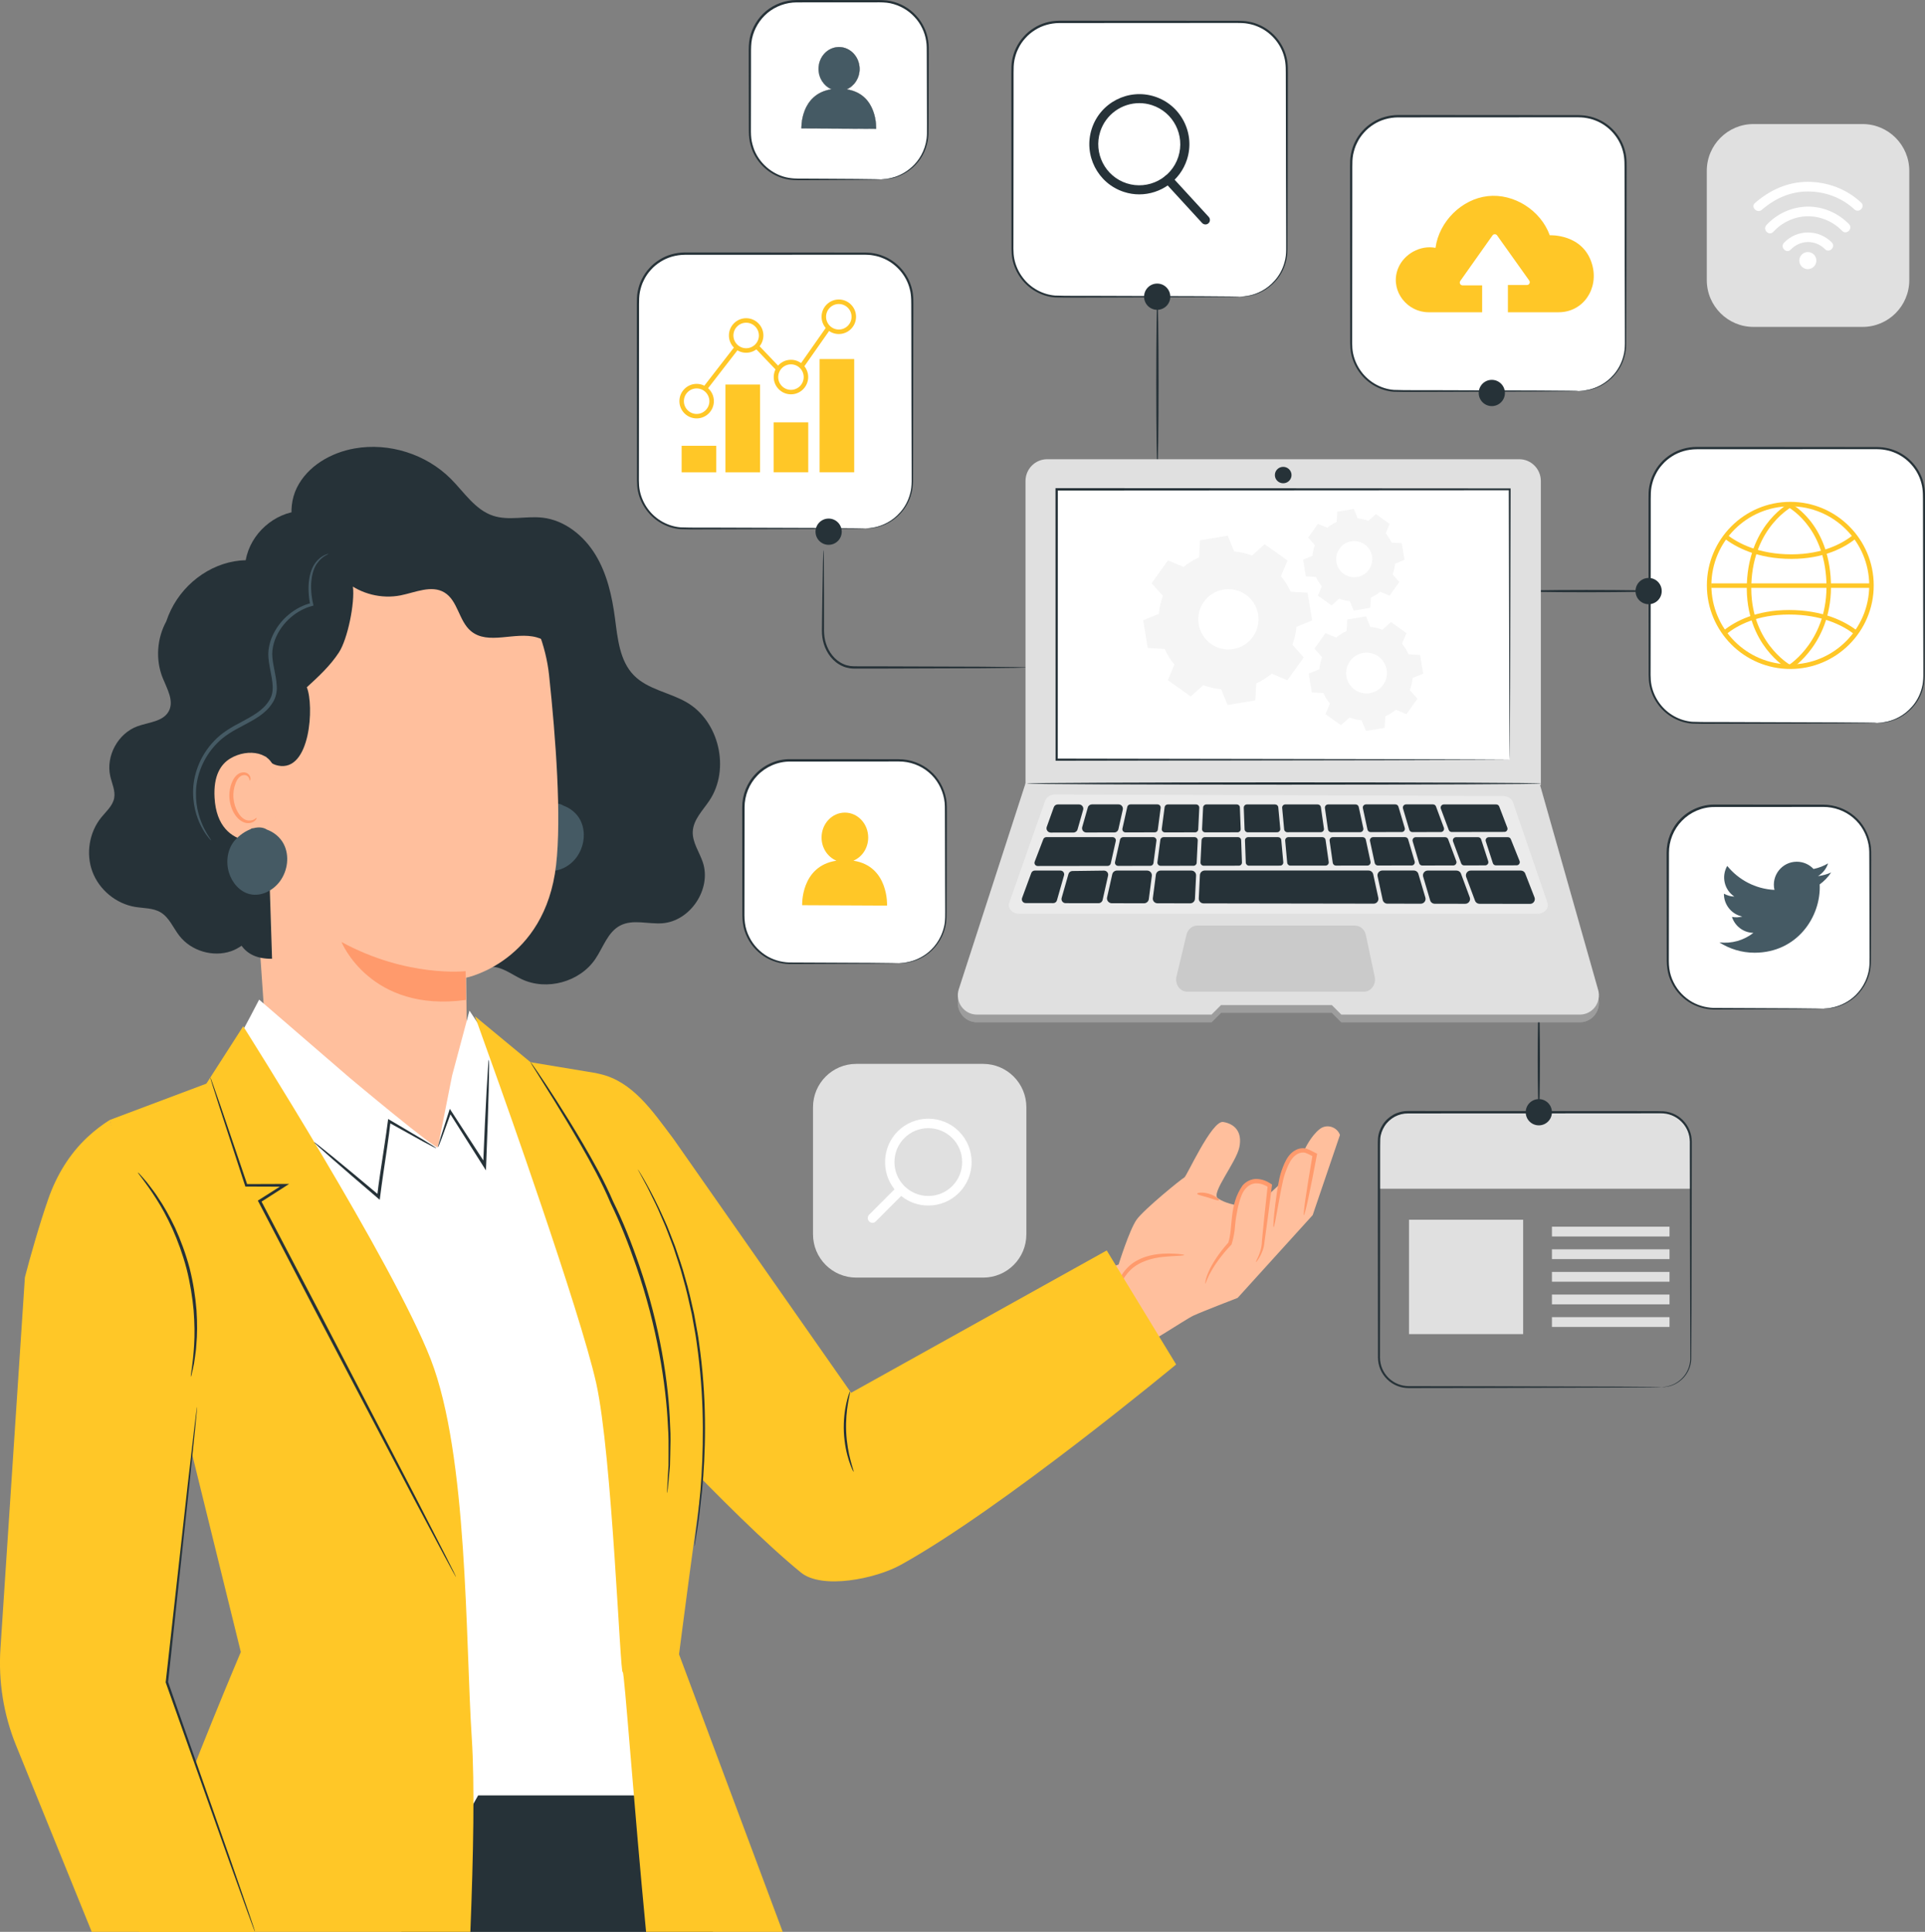 <svg width="566" height="568" viewBox="0 0 566 568" fill="none" xmlns="http://www.w3.org/2000/svg">
<rect x="0" y="0" width="566" height="568" fill="#808080" stroke="none"/>
<g clip-path="url(#clip0_342_6409)">
<path d="M289.069 375.635H251.768C244.739 375.635 239.047 369.933 239.047 362.893V325.541C239.047 318.501 244.739 312.799 251.768 312.799H289.056C296.085 312.799 301.777 318.501 301.777 325.541V362.893C301.79 369.933 296.098 375.635 289.069 375.635Z" fill="#E0E0E0"/>
<path d="M256.533 359.525C256.162 359.525 255.805 359.379 255.554 359.114C255.011 358.57 255.011 357.682 255.554 357.138L263.006 349.673C258.982 344.648 259.379 337.223 263.933 332.648C266.342 330.235 269.545 328.909 272.947 328.909C276.349 328.909 279.552 330.235 281.961 332.648C286.925 337.634 286.925 345.735 281.961 350.707C279.552 353.12 276.349 354.446 272.947 354.446C270.008 354.446 267.255 353.478 264.965 351.635L257.513 359.1C257.261 359.379 256.904 359.525 256.533 359.525ZM272.947 331.694C270.286 331.694 267.785 332.728 265.905 334.611C264.025 336.493 262.993 338.999 262.993 341.664C262.993 344.33 264.025 346.836 265.905 348.718C267.785 350.601 270.286 351.635 272.947 351.635C275.608 351.635 278.109 350.601 279.989 348.718C281.869 346.836 282.901 344.33 282.901 341.664C282.901 338.999 281.869 336.493 279.989 334.611C278.109 332.741 275.608 331.694 272.947 331.694Z" fill="white"/>
<path d="M547.64 96.116H515.58C507.995 96.116 501.84 89.951 501.84 82.353V50.239C501.84 42.629 507.995 36.476 515.58 36.476H547.64C555.238 36.476 561.38 42.642 561.38 50.239V82.353C561.38 89.951 555.238 96.116 547.64 96.116Z" fill="#E0E0E0"/>
<path d="M534.058 76.625C534.058 78.017 532.919 79.131 531.543 79.131C530.153 79.131 529.041 77.991 529.041 76.612C529.041 75.22 530.179 74.106 531.556 74.106C532.946 74.106 534.058 75.233 534.058 76.625Z" fill="white"/>
<path d="M526.527 73.39C529.28 70.486 533.768 70.407 536.587 73.257C537.871 74.557 539.87 72.555 538.586 71.268C534.707 67.357 528.34 67.37 524.528 71.388C523.297 72.7 525.283 74.716 526.527 73.39Z" fill="white"/>
<path d="M518.015 61.695C521.827 58.394 526.381 56.312 531.49 56.299C536.547 56.285 541.537 58.089 545.23 61.563C546.554 62.809 548.566 60.82 547.229 59.574C542.993 55.583 537.301 53.448 531.49 53.461C525.626 53.474 520.397 55.874 516.016 59.68C514.639 60.873 516.638 62.875 518.015 61.695Z" fill="white"/>
<path d="M521.377 68.179C523.931 65.408 527.519 63.671 531.304 63.591C535.196 63.498 538.955 65.103 541.656 67.887C542.926 69.187 544.925 67.198 543.654 65.898C540.451 62.597 535.911 60.648 531.304 60.754C526.804 60.86 522.436 62.849 519.378 66.164C518.147 67.503 520.132 69.518 521.377 68.179Z" fill="white"/>
<path d="M452.454 296.557C452.639 296.557 452.798 303.239 452.798 311.486C452.798 319.734 452.639 326.416 452.454 326.416C452.268 326.416 452.109 319.734 452.109 311.486C452.109 303.239 452.255 296.557 452.454 296.557Z" fill="#263238"/>
<path d="M340.309 137.26C340.124 137.26 339.965 126.122 339.965 112.385C339.965 98.649 340.124 87.511 340.309 87.511C340.494 87.511 340.653 98.649 340.653 112.385C340.653 126.122 340.494 137.26 340.309 137.26Z" fill="#263238"/>
<path d="M301.921 196.237C301.921 196.263 301.604 196.29 301.008 196.303C300.333 196.317 299.459 196.343 298.374 196.37C296.005 196.396 292.735 196.436 288.711 196.476C280.478 196.502 269.239 196.542 256.823 196.582C255.261 196.582 253.726 196.582 252.217 196.582C251.462 196.582 250.694 196.595 249.913 196.489C249.146 196.356 248.391 196.184 247.703 195.852C244.87 194.606 243.043 191.981 242.236 189.369C241.826 188.043 241.653 186.69 241.667 185.378C241.68 184.105 241.693 182.858 241.706 181.652C241.733 179.252 241.773 177.011 241.799 174.969C241.879 170.938 241.931 167.65 241.971 165.29C242.011 164.203 242.037 163.327 242.051 162.665C242.077 162.068 242.104 161.75 242.13 161.75C242.156 161.75 242.17 162.068 242.196 162.665C242.209 163.341 242.223 164.216 242.249 165.303C242.262 167.677 242.276 170.952 242.289 174.982C242.289 177.038 242.289 179.265 242.289 181.665C242.355 184.065 242.011 186.677 242.858 189.183C243.652 191.663 245.386 194.115 247.994 195.243C248.629 195.547 249.331 195.707 250.032 195.826C250.734 195.919 251.475 195.905 252.243 195.905C253.765 195.905 255.301 195.905 256.85 195.905C269.266 195.945 280.504 195.985 288.737 196.012C292.761 196.051 296.044 196.091 298.4 196.118C299.486 196.144 300.359 196.171 301.035 196.184C301.604 196.184 301.921 196.21 301.921 196.237Z" fill="#263238"/>
<path d="M364.612 87.233H311.426C303.828 87.233 297.686 81.067 297.686 73.469V20.194C297.686 12.596 303.841 6.431 311.426 6.431H364.612C372.21 6.431 378.352 12.596 378.352 20.194V73.469C378.352 81.067 372.197 87.233 364.612 87.233Z" fill="white"/>
<path d="M364.613 87.233C364.613 87.166 365.672 87.246 367.604 86.822C369.497 86.371 372.396 85.27 374.871 82.406C376.102 81.001 377.174 79.144 377.73 76.93C378.366 74.729 378.128 72.197 378.167 69.505C378.154 64.122 378.141 57.983 378.114 51.22C378.101 44.445 378.088 37.02 378.075 29.051C378.075 27.062 378.075 25.033 378.061 22.978C378.035 20.91 378.167 18.828 377.611 16.826C376.618 12.795 373.508 9.202 369.404 7.651C368.398 7.239 367.313 7.014 366.214 6.855C365.129 6.736 363.99 6.749 362.839 6.749C360.549 6.749 358.232 6.749 355.889 6.749C351.203 6.749 346.425 6.749 341.554 6.762C331.825 6.762 321.738 6.762 311.426 6.775C308.911 6.802 306.41 7.491 304.318 8.831C303.272 9.494 302.293 10.289 301.485 11.217C300.651 12.119 299.95 13.153 299.42 14.267C298.851 15.354 298.507 16.547 298.256 17.728C298.031 18.934 298.017 20.128 298.017 21.387C298.017 23.867 298.017 26.333 298.017 28.759C298.004 38.505 298.004 47.919 297.991 56.882C297.991 61.364 297.978 65.726 297.978 69.982C298.017 72.104 297.832 74.212 298.242 76.174C298.653 78.15 299.5 79.993 300.665 81.544C302.981 84.7 306.608 86.609 310.209 86.901C313.849 87.034 317.436 86.954 320.798 86.981C334.313 87.02 345.247 87.06 352.845 87.087C356.604 87.113 359.543 87.14 361.555 87.153C362.534 87.166 363.289 87.18 363.818 87.193C364.348 87.206 364.613 87.233 364.613 87.233C364.613 87.233 364.348 87.259 363.845 87.272C363.302 87.286 362.561 87.286 361.581 87.312C359.569 87.325 356.631 87.352 352.871 87.378C345.273 87.405 334.34 87.445 320.825 87.484C317.436 87.458 313.915 87.564 310.182 87.445C306.423 87.153 302.65 85.164 300.228 81.889C299.01 80.272 298.11 78.349 297.686 76.28C297.263 74.199 297.435 72.077 297.395 69.969C297.395 65.726 297.382 61.35 297.382 56.869C297.382 47.906 297.369 38.505 297.355 28.746C297.355 26.306 297.355 23.853 297.355 21.374C297.355 20.154 297.355 18.841 297.607 17.595C297.858 16.349 298.229 15.102 298.825 13.949C299.381 12.795 300.122 11.708 300.996 10.753C301.856 9.772 302.875 8.937 303.974 8.247C306.185 6.828 308.805 6.112 311.453 6.086C321.778 6.086 331.851 6.086 341.58 6.099C346.451 6.099 351.23 6.099 355.916 6.112C358.259 6.112 360.575 6.112 362.865 6.112C364.004 6.112 365.155 6.099 366.32 6.232C367.458 6.391 368.597 6.63 369.656 7.067C373.945 8.685 377.188 12.464 378.22 16.68C378.803 18.802 378.657 20.95 378.67 22.991C378.67 25.047 378.67 27.075 378.657 29.064C378.644 37.033 378.631 44.458 378.617 51.234C378.604 58.009 378.578 64.135 378.564 69.518C378.511 72.183 378.736 74.756 378.061 77.023C377.479 79.29 376.354 81.173 375.083 82.592C372.528 85.496 369.563 86.556 367.644 86.967C366.664 87.153 365.897 87.246 365.394 87.233C364.864 87.246 364.613 87.233 364.613 87.233Z" fill="#263238"/>
<path d="M464.207 114.971H411.021C403.436 114.971 397.281 108.805 397.281 101.208V47.932C397.281 40.321 403.436 34.169 411.021 34.169H464.207C471.805 34.169 477.947 40.335 477.947 47.932V101.208C477.961 108.805 471.805 114.971 464.207 114.971Z" fill="white"/>
<path d="M464.208 114.971C464.208 114.905 465.267 114.984 467.2 114.56C469.093 114.109 471.992 113.009 474.467 110.145C475.698 108.739 476.77 106.883 477.326 104.669C477.961 102.468 477.723 99.935 477.763 97.243C477.75 91.86 477.736 85.721 477.71 78.959C477.697 72.183 477.683 64.758 477.67 56.789C477.67 54.8 477.67 52.772 477.657 50.717C477.631 48.648 477.763 46.566 477.207 44.564C476.214 40.533 473.104 36.94 469 35.389C467.994 34.978 466.909 34.752 465.81 34.593C464.724 34.474 463.586 34.487 462.435 34.487C460.145 34.487 457.828 34.487 455.485 34.487C450.799 34.487 446.021 34.487 441.149 34.501C431.42 34.501 421.334 34.501 411.022 34.514C408.507 34.54 406.005 35.23 403.914 36.569C402.868 37.232 401.889 38.028 401.081 38.956C400.247 39.857 399.546 40.892 399.016 42.005C398.447 43.093 398.103 44.286 397.851 45.466C397.626 46.673 397.613 47.866 397.613 49.126C397.613 51.605 397.613 54.071 397.613 56.498C397.6 66.243 397.6 75.657 397.587 84.621C397.587 89.102 397.573 93.465 397.573 97.721C397.613 99.842 397.428 101.95 397.838 103.913C398.248 105.888 399.096 107.731 400.26 109.283C402.59 112.438 406.204 114.348 409.804 114.64C413.444 114.772 417.032 114.693 420.394 114.719C433.909 114.759 444.843 114.799 452.441 114.825C456.2 114.852 459.139 114.878 461.151 114.891C462.13 114.905 462.885 114.918 463.414 114.931C463.957 114.944 464.208 114.971 464.208 114.971C464.208 114.971 463.944 114.997 463.44 115.011C462.898 115.024 462.157 115.024 461.177 115.051C459.165 115.064 456.226 115.09 452.467 115.117C444.869 115.143 433.935 115.183 420.42 115.223C417.032 115.196 413.511 115.302 409.778 115.183C406.019 114.891 402.246 112.903 399.824 109.628C398.606 108.01 397.706 106.087 397.282 104.019C396.859 101.937 397.031 99.816 396.991 97.707C396.991 93.465 396.978 89.089 396.978 84.607C396.978 75.644 396.964 66.243 396.951 56.484C396.951 54.045 396.951 51.592 396.951 49.112C396.951 47.892 396.951 46.58 397.203 45.333C397.454 44.087 397.825 42.841 398.42 41.687C398.99 40.533 399.718 39.446 400.591 38.492C401.452 37.51 402.471 36.675 403.57 35.986C405.78 34.567 408.401 33.851 411.049 33.824C421.373 33.824 431.447 33.824 441.176 33.838C446.047 33.838 450.826 33.838 455.512 33.851C457.855 33.851 460.171 33.851 462.461 33.851C463.599 33.851 464.751 33.838 465.916 33.97C467.054 34.129 468.193 34.368 469.252 34.806C473.54 36.423 476.783 40.202 477.816 44.419C478.398 46.54 478.253 48.688 478.266 50.73C478.266 52.785 478.266 54.814 478.253 56.803C478.239 64.771 478.226 72.197 478.213 78.972C478.2 85.748 478.173 91.873 478.16 97.257C478.107 99.922 478.332 102.494 477.657 104.761C477.075 107.029 475.949 108.911 474.679 110.33C472.124 113.234 469.159 114.295 467.24 114.706C466.26 114.891 465.492 114.984 464.989 114.971C464.473 114.984 464.208 114.971 464.208 114.971Z" fill="#263238"/>
<path d="M551.955 212.546H498.769C491.171 212.546 485.029 206.38 485.029 198.783V145.507C485.029 137.896 491.184 131.744 498.769 131.744H551.955C559.553 131.744 565.695 137.909 565.695 145.507V198.783C565.695 206.38 559.54 212.546 551.955 212.546Z" fill="white"/>
<path d="M551.956 212.546C551.956 212.48 553.015 212.559 554.948 212.135C556.841 211.684 559.74 210.583 562.215 207.719C563.446 206.314 564.518 204.458 565.074 202.243C565.71 200.042 565.471 197.51 565.511 194.818C565.498 189.435 565.484 183.296 565.458 176.534C565.445 169.758 565.432 162.333 565.418 154.364C565.418 152.375 565.418 150.347 565.405 148.291C565.379 146.223 565.511 144.141 564.955 142.139C563.962 138.108 560.852 134.515 556.748 132.964C555.742 132.553 554.657 132.327 553.558 132.168C552.473 132.049 551.334 132.062 550.183 132.062C547.893 132.062 545.576 132.062 543.233 132.062C538.547 132.062 533.769 132.062 528.897 132.075C519.168 132.075 509.082 132.075 498.77 132.089C496.255 132.115 493.753 132.805 491.662 134.144C490.616 134.807 489.637 135.602 488.829 136.531C487.995 137.432 487.294 138.466 486.764 139.58C486.195 140.667 485.851 141.861 485.599 143.041C485.374 144.247 485.361 145.441 485.361 146.7C485.361 149.18 485.361 151.646 485.361 154.072C485.348 163.818 485.348 173.232 485.335 182.195C485.335 186.677 485.321 191.039 485.321 195.296C485.361 197.417 485.176 199.525 485.586 201.488C485.996 203.463 486.844 205.306 488.008 206.858C490.338 210.013 493.952 211.923 497.552 212.214C501.192 212.347 504.78 212.267 508.142 212.294C521.657 212.334 532.591 212.373 540.189 212.4C543.948 212.426 546.887 212.453 548.899 212.466C549.878 212.48 550.633 212.493 551.162 212.506C551.692 212.519 551.956 212.546 551.956 212.546C551.956 212.546 551.692 212.572 551.189 212.586C550.646 212.599 549.905 212.599 548.925 212.625C546.913 212.639 543.974 212.665 540.215 212.692C532.617 212.718 521.683 212.758 508.168 212.798C504.78 212.771 501.259 212.877 497.526 212.758C493.767 212.466 489.994 210.477 487.572 207.202C486.354 205.585 485.454 203.662 485.03 201.594C484.607 199.512 484.779 197.39 484.739 195.282C484.739 191.039 484.726 186.664 484.726 182.182C484.726 173.219 484.712 163.818 484.699 154.059C484.699 151.62 484.699 149.167 484.699 146.687C484.699 145.467 484.699 144.155 484.951 142.908C485.202 141.662 485.573 140.415 486.169 139.262C486.738 138.108 487.466 137.021 488.339 136.066C489.2 135.085 490.219 134.25 491.318 133.56C493.528 132.142 496.149 131.426 498.797 131.399C509.121 131.399 519.195 131.399 528.924 131.412C533.795 131.412 538.574 131.412 543.26 131.426C545.603 131.426 547.919 131.426 550.209 131.426C551.347 131.426 552.499 131.412 553.664 131.545C554.802 131.704 555.941 131.943 557 132.38C561.288 133.998 564.531 137.777 565.564 141.993C566.146 144.115 566.001 146.263 566.014 148.305C566.014 150.36 566.014 152.389 566.001 154.377C565.987 162.346 565.974 169.771 565.961 176.547C565.948 183.322 565.921 189.448 565.908 194.831C565.855 197.497 566.08 200.069 565.405 202.336C564.823 204.604 563.698 206.486 562.427 207.905C559.872 210.809 556.907 211.87 554.988 212.281C554.008 212.466 553.24 212.559 552.737 212.546C552.208 212.559 551.956 212.546 551.956 212.546Z" fill="#263238"/>
<path d="M254.493 155.372H201.306C193.708 155.372 187.566 149.206 187.566 141.609V88.333C187.566 80.722 193.722 74.57 201.306 74.57H254.493C262.091 74.57 268.233 80.736 268.233 88.333V141.609C268.233 149.206 262.077 155.372 254.493 155.372Z" fill="white"/>
<path d="M254.493 155.372C254.493 155.306 255.552 155.385 257.485 154.961C259.378 154.51 262.277 153.41 264.752 150.546C265.983 149.14 267.055 147.284 267.611 145.07C268.247 142.869 268.008 140.336 268.048 137.644C268.035 132.261 268.022 126.122 267.995 119.36C267.982 112.584 267.969 105.159 267.955 97.19C267.955 95.201 267.955 93.173 267.942 91.118C267.916 89.049 268.048 86.968 267.492 84.965C266.499 80.934 263.389 77.341 259.285 75.79C258.279 75.379 257.194 75.153 256.095 74.994C255.01 74.875 253.871 74.888 252.72 74.888C250.43 74.888 248.113 74.888 245.77 74.888C241.084 74.888 236.306 74.888 231.435 74.902C221.705 74.902 211.619 74.902 201.307 74.915C198.792 74.941 196.29 75.631 194.199 76.97C193.153 77.633 192.174 78.428 191.366 79.357C190.532 80.258 189.831 81.293 189.301 82.406C188.732 83.494 188.388 84.687 188.136 85.867C187.911 87.074 187.898 88.267 187.898 89.526C187.898 92.006 187.898 94.472 187.898 96.899C187.885 106.644 187.885 116.058 187.872 125.022C187.872 129.503 187.858 133.865 187.858 138.122C187.898 140.243 187.713 142.351 188.123 144.314C188.534 146.289 189.381 148.132 190.546 149.697C192.875 152.853 196.489 154.762 200.089 155.054C203.73 155.186 207.317 155.107 210.679 155.133C224.194 155.173 235.128 155.213 242.726 155.239C246.485 155.266 249.424 155.292 251.436 155.306C252.415 155.319 253.17 155.332 253.699 155.345C254.229 155.345 254.493 155.372 254.493 155.372C254.493 155.372 254.229 155.399 253.726 155.412C253.183 155.425 252.442 155.425 251.462 155.452C249.45 155.465 246.512 155.491 242.752 155.518C235.154 155.544 224.22 155.584 210.705 155.624C207.317 155.597 203.796 155.703 200.063 155.584C196.304 155.292 192.531 153.304 190.109 150.029C188.891 148.411 187.991 146.488 187.567 144.42C187.144 142.338 187.316 140.217 187.276 138.108C187.276 133.865 187.263 129.49 187.263 125.008C187.263 116.045 187.25 106.644 187.236 96.885C187.236 94.446 187.236 91.993 187.236 89.513C187.236 88.293 187.236 86.981 187.488 85.734C187.739 84.488 188.11 83.242 188.706 82.088C189.275 80.934 190.003 79.847 190.876 78.893C191.737 77.911 192.756 77.076 193.855 76.387C196.065 74.968 198.686 74.252 201.334 74.225C211.659 74.225 221.732 74.225 231.461 74.239C236.332 74.239 241.111 74.239 245.797 74.252C248.14 74.252 250.456 74.252 252.746 74.252C253.885 74.252 255.036 74.239 256.201 74.371C257.339 74.53 258.478 74.769 259.537 75.207C263.826 76.824 267.069 80.603 268.101 84.82C268.683 86.941 268.538 89.089 268.551 91.131C268.551 93.186 268.551 95.215 268.538 97.204C268.525 105.172 268.511 112.598 268.498 119.373C268.485 126.149 268.458 132.274 268.445 137.658C268.392 140.323 268.617 142.895 267.942 145.162C267.36 147.43 266.235 149.313 264.964 150.731C262.409 153.635 259.444 154.696 257.525 155.107C256.545 155.292 255.777 155.385 255.274 155.372C254.745 155.385 254.493 155.372 254.493 155.372Z" fill="#263238"/>
<path d="M486.896 173.789C486.896 173.975 477.736 174.134 466.445 174.134C455.141 174.134 445.994 173.975 445.994 173.789C445.994 173.603 455.154 173.444 466.445 173.444C477.736 173.444 486.896 173.59 486.896 173.789Z" fill="#263238"/>
<path d="M210.601 131.068H200.422V138.877H210.601V131.068Z" fill="#FFC727"/>
<path d="M223.48 113.062H213.301V138.877H223.48V113.062Z" fill="#FFC727"/>
<path d="M237.644 124.173H227.465V138.864H237.644V124.173Z" fill="#FFC727"/>
<path d="M251.16 105.57H240.98V138.864H251.16V105.57Z" fill="#FFC727"/>
<path d="M204.83 123.019C202.037 123.019 199.76 120.739 199.76 117.941C199.76 115.143 202.037 112.863 204.83 112.863C207.623 112.863 209.899 115.143 209.899 117.941C209.886 120.752 207.623 123.019 204.83 123.019ZM204.83 114.202C202.765 114.202 201.083 115.886 201.083 117.954C201.083 120.023 202.765 121.707 204.83 121.707C206.894 121.707 208.576 120.023 208.576 117.954C208.562 115.886 206.894 114.202 204.83 114.202Z" fill="#FFC727"/>
<path d="M219.39 103.714C216.597 103.714 214.32 101.433 214.32 98.635C214.32 95.838 216.597 93.557 219.39 93.557C222.183 93.557 224.46 95.838 224.46 98.635C224.447 101.433 222.183 103.714 219.39 103.714ZM219.39 94.883C217.325 94.883 215.644 96.567 215.644 98.635C215.644 100.704 217.325 102.388 219.39 102.388C221.455 102.388 223.136 100.704 223.136 98.635C223.123 96.567 221.455 94.883 219.39 94.883Z" fill="#FFC727"/>
<path d="M232.562 115.939C229.769 115.939 227.492 113.658 227.492 110.861C227.492 108.063 229.769 105.782 232.562 105.782C235.355 105.782 237.632 108.063 237.632 110.861C237.618 113.672 235.355 115.939 232.562 115.939ZM232.562 107.122C230.497 107.122 228.816 108.805 228.816 110.874C228.816 112.942 230.497 114.626 232.562 114.626C234.627 114.626 236.308 112.942 236.308 110.874C236.308 108.805 234.627 107.122 232.562 107.122Z" fill="#FFC727"/>
<path d="M246.632 98.211C243.839 98.211 241.562 95.931 241.562 93.133C241.562 90.335 243.839 88.055 246.632 88.055C249.425 88.055 251.702 90.335 251.702 93.133C251.702 95.931 249.425 98.211 246.632 98.211ZM246.632 89.381C244.567 89.381 242.886 91.064 242.886 93.133C242.886 95.201 244.567 96.885 246.632 96.885C248.697 96.885 250.378 95.201 250.378 93.133C250.378 91.064 248.697 89.381 246.632 89.381Z" fill="#FFC727"/>
<path d="M243.091 95.988L234.916 107.638L235.999 108.401L244.173 96.751L243.091 95.988Z" fill="#FFC727"/>
<path d="M223.257 101.718L222.301 102.634L228.522 109.15L229.479 108.234L223.257 101.718Z" fill="#FFC727"/>
<path d="M215.905 102.033L206.732 113.868L207.778 114.681L216.95 102.846L215.905 102.033Z" fill="#FFC727"/>
<path d="M247.491 156.327C247.491 158.461 245.77 160.185 243.639 160.185C241.508 160.185 239.787 158.461 239.787 156.327C239.787 154.192 241.508 152.468 243.639 152.468C245.77 152.468 247.491 154.192 247.491 156.327Z" fill="#263238"/>
<path d="M344.095 87.233C344.095 89.367 342.374 91.091 340.243 91.091C338.111 91.091 336.391 89.367 336.391 87.233C336.391 85.098 338.111 83.374 340.243 83.374C342.374 83.374 344.095 85.098 344.095 87.233Z" fill="#263238"/>
<path d="M488.591 173.789C488.591 175.924 486.87 177.647 484.739 177.647C482.608 177.647 480.887 175.924 480.887 173.789C480.887 171.654 482.608 169.931 484.739 169.931C486.87 169.917 488.591 171.654 488.591 173.789Z" fill="#263238"/>
<path d="M442.485 115.541C442.485 117.676 440.764 119.4 438.633 119.4C436.502 119.4 434.781 117.676 434.781 115.541C434.781 113.406 436.502 111.683 438.633 111.683C440.751 111.683 442.485 113.406 442.485 115.541Z" fill="#263238"/>
<path d="M259.036 52.745H234.217C226.619 52.745 220.477 46.58 220.477 38.982V14.108C220.477 6.497 226.632 0.345 234.217 0.345H259.036C266.634 0.345 272.776 6.51 272.776 14.108V38.969C272.789 46.58 266.634 52.745 259.036 52.745Z" fill="white"/>
<path d="M259.035 52.745C259.035 52.706 259.684 52.719 260.901 52.533C262.106 52.361 263.919 51.937 265.918 50.73C267.891 49.537 270.101 47.534 271.425 44.485C272.087 42.973 272.51 41.236 272.55 39.367C272.576 37.484 272.55 35.468 272.55 33.373C272.537 29.17 272.523 24.556 272.51 19.61C272.51 18.377 272.51 17.118 272.497 15.845C272.484 14.559 272.537 13.273 272.312 12.013C272.126 10.74 271.729 9.48 271.147 8.287C270.578 7.094 269.823 5.967 268.883 4.985C267.057 2.983 264.528 1.551 261.749 0.955C260.359 0.676 258.929 0.676 257.433 0.689C255.951 0.689 254.455 0.689 252.946 0.689C246.91 0.689 240.649 0.689 234.242 0.703C231.118 0.716 228.06 1.83 225.704 3.779C223.361 5.728 221.746 8.446 221.124 11.337C220.82 12.782 220.82 14.24 220.82 15.739C220.82 17.224 220.82 18.696 220.82 20.154C220.82 23.071 220.807 25.909 220.807 28.693C220.807 31.477 220.793 34.182 220.793 36.821C220.793 38.147 220.754 39.446 220.899 40.666C221.032 41.913 221.402 43.093 221.826 44.22C223.719 48.715 227.862 51.645 231.926 52.294C233.951 52.639 235.976 52.48 237.856 52.533C239.749 52.546 241.522 52.546 243.204 52.56C246.526 52.586 249.398 52.599 251.755 52.613C254.071 52.639 255.885 52.666 257.155 52.679C257.751 52.692 258.214 52.706 258.558 52.719C258.876 52.719 259.035 52.732 259.035 52.745C259.035 52.759 258.876 52.772 258.558 52.785C258.201 52.798 257.738 52.812 257.155 52.825C255.871 52.838 254.058 52.865 251.755 52.891C249.398 52.904 246.526 52.931 243.204 52.944C241.536 52.958 239.749 52.958 237.856 52.971C235.963 52.931 233.964 53.117 231.833 52.772C227.624 52.135 223.295 49.126 221.296 44.445C220.846 43.265 220.449 42.032 220.304 40.732C220.145 39.433 220.184 38.12 220.171 36.808C220.171 34.169 220.158 31.464 220.158 28.68C220.158 25.895 220.145 23.045 220.145 20.141C220.145 18.682 220.145 17.21 220.145 15.726C220.131 14.254 220.131 12.702 220.449 11.178C221.098 8.141 222.792 5.29 225.254 3.235C227.73 1.193 230.946 0.013 234.229 0C240.636 0 246.883 0 252.933 0.013C254.442 0.013 255.938 0.013 257.42 0.013C258.889 0.013 260.412 0.013 261.868 0.305C264.78 0.928 267.427 2.44 269.333 4.548C270.313 5.582 271.094 6.762 271.69 8.009C272.298 9.255 272.709 10.568 272.894 11.907C273.132 13.246 273.066 14.572 273.079 15.832C273.079 17.104 273.079 18.364 273.066 19.597C273.053 24.543 273.04 29.144 273.026 33.36C273.013 35.468 273.026 37.457 272.987 39.367C272.921 41.289 272.471 43.079 271.782 44.617C270.392 47.733 268.089 49.762 266.064 50.942C264.012 52.135 262.159 52.533 260.928 52.653C259.697 52.798 259.035 52.745 259.035 52.745Z" fill="#263238"/>
<path d="M248.894 26.266C251.118 25.325 252.706 23.031 252.719 20.313C252.733 16.759 250.046 13.869 246.723 13.842C243.401 13.829 240.687 16.693 240.674 20.247C240.661 22.991 242.262 25.312 244.513 26.253C235.247 27.659 235.657 37.749 235.657 37.749L257.577 37.855C257.591 37.868 258.094 27.659 248.894 26.266Z" fill="#455A64"/>
<path d="M257.618 37.895H257.591L235.631 37.789V37.762C235.631 37.736 235.538 35.203 236.584 32.525C237.193 30.947 238.08 29.648 239.205 28.627C240.582 27.38 242.329 26.585 244.407 26.253C242.117 25.246 240.648 22.899 240.648 20.26C240.661 18.536 241.296 16.905 242.435 15.699C243.573 14.492 245.095 13.829 246.697 13.829C246.71 13.829 246.71 13.829 246.724 13.829C250.059 13.843 252.773 16.76 252.76 20.326C252.746 22.939 251.277 25.259 249.014 26.267C251.065 26.598 252.799 27.394 254.15 28.653C255.261 29.674 256.122 31 256.718 32.591C257.737 35.296 257.618 37.855 257.618 37.882V37.895ZM235.697 37.736L257.551 37.842C257.565 37.537 257.604 35.137 256.651 32.605C256.056 31.027 255.195 29.714 254.097 28.693C252.72 27.42 250.973 26.625 248.881 26.306L248.762 26.293L248.868 26.253C251.171 25.285 252.667 22.965 252.68 20.326C252.693 16.799 250.02 13.909 246.71 13.896C246.697 13.896 246.697 13.896 246.684 13.896C245.095 13.896 243.6 14.559 242.475 15.752C241.336 16.959 240.701 18.563 240.701 20.273C240.688 22.939 242.183 25.285 244.526 26.253L244.632 26.293L244.513 26.306C242.408 26.625 240.635 27.42 239.231 28.68C238.12 29.687 237.246 30.987 236.637 32.551C235.671 35.057 235.697 37.431 235.697 37.736Z" fill="#263238"/>
<path d="M536.163 296.557H504.103C496.518 296.557 490.363 290.391 490.363 282.793V250.679C490.363 243.069 496.518 236.916 504.103 236.916H536.163C543.748 236.916 549.903 243.082 549.903 250.679V282.793C549.916 290.391 543.761 296.557 536.163 296.557Z" fill="white"/>
<path d="M536.164 296.557C536.164 296.504 536.918 296.543 538.321 296.305C539.711 296.053 541.789 295.496 544 293.931C546.171 292.393 548.434 289.715 549.335 285.976C549.811 284.133 549.692 282.064 549.705 279.863C549.692 277.675 549.692 275.355 549.679 272.929C549.665 268.062 549.652 262.745 549.639 257.031C549.639 255.599 549.639 254.153 549.626 252.668C549.599 251.183 549.692 249.698 549.387 248.24C548.832 245.323 547.296 242.472 544.887 240.457C542.504 238.415 539.327 237.221 536.031 237.248C532.669 237.248 529.241 237.248 525.746 237.261C518.757 237.261 511.53 237.261 504.13 237.274C500.503 237.248 496.982 238.786 494.533 241.332C492.058 243.851 490.708 247.312 490.721 250.733C490.708 257.733 490.708 264.482 490.695 270.913C490.695 274.122 490.681 277.264 490.681 280.314C490.695 281.839 490.615 283.35 490.827 284.769C491.012 286.201 491.449 287.58 492.085 288.826C493.316 291.346 495.314 293.335 497.565 294.621C499.841 295.894 502.356 296.424 504.752 296.358C514.429 296.397 522.278 296.437 527.745 296.464C530.432 296.49 532.524 296.517 533.993 296.53C534.681 296.543 535.224 296.557 535.621 296.57C535.978 296.543 536.164 296.543 536.164 296.557C536.164 296.57 535.978 296.583 535.608 296.596C535.211 296.61 534.668 296.61 533.98 296.636C532.51 296.649 530.419 296.676 527.732 296.702C522.265 296.729 514.415 296.769 504.739 296.808C502.29 296.901 499.656 296.358 497.287 295.058C494.931 293.732 492.839 291.677 491.555 289.052C490.893 287.752 490.43 286.32 490.231 284.822C490.006 283.311 490.073 281.799 490.059 280.287C490.059 277.238 490.046 274.109 490.046 270.887C490.046 264.456 490.033 257.707 490.02 250.706C490.006 247.126 491.423 243.466 494.017 240.828C496.585 238.163 500.291 236.532 504.104 236.558C511.503 236.558 518.744 236.558 525.72 236.572C529.214 236.572 532.643 236.572 536.005 236.585C539.446 236.572 542.795 237.831 545.271 239.966C547.799 242.088 549.387 245.084 549.957 248.134C550.274 249.672 550.168 251.21 550.195 252.668C550.195 254.14 550.195 255.599 550.182 257.031C550.168 262.745 550.155 268.076 550.142 272.929C550.129 275.355 550.129 277.675 550.116 279.863C550.089 282.038 550.208 284.146 549.692 286.068C548.739 289.9 546.383 292.619 544.146 294.143C541.882 295.708 539.751 296.225 538.335 296.437C537.62 296.557 537.077 296.557 536.706 296.57C536.362 296.57 536.164 296.57 536.164 296.557Z" fill="#263238"/>
<path d="M264.368 283.191H232.308C224.71 283.191 218.568 277.026 218.568 269.428V237.314C218.568 229.703 224.724 223.551 232.308 223.551H264.368C271.966 223.551 278.108 229.717 278.108 237.314V269.428C278.108 277.026 271.953 283.191 264.368 283.191Z" fill="white"/>
<path d="M264.369 283.191C264.369 283.138 265.123 283.178 266.526 282.939C267.916 282.687 269.995 282.13 272.205 280.566C274.376 279.028 276.639 276.349 277.54 272.61C278.029 270.767 277.897 268.699 277.91 266.498C277.897 264.31 277.897 261.99 277.884 259.563C277.871 254.697 277.857 249.38 277.844 243.665C277.844 242.233 277.844 240.788 277.831 239.303C277.804 237.818 277.897 236.333 277.593 234.874C277.037 231.957 275.501 229.107 273.092 227.091C270.709 225.049 267.532 223.856 264.236 223.883C260.874 223.883 257.446 223.883 253.951 223.896C246.962 223.896 239.735 223.896 232.335 223.909C228.708 223.883 225.187 225.421 222.739 227.966C220.263 230.486 218.913 233.946 218.926 237.367C218.913 244.368 218.913 251.117 218.9 257.548C218.9 260.757 218.887 263.899 218.887 266.949C218.9 268.473 218.82 269.972 219.032 271.404C219.217 272.836 219.654 274.215 220.29 275.461C221.521 277.98 223.519 279.969 225.77 281.255C228.047 282.528 230.562 283.059 232.957 282.992C242.634 283.032 250.483 283.072 255.95 283.098C258.637 283.125 260.742 283.151 262.198 283.165C262.886 283.178 263.429 283.191 263.826 283.204C264.17 283.165 264.369 283.178 264.369 283.191C264.369 283.204 264.183 283.218 263.813 283.231C263.416 283.244 262.873 283.244 262.185 283.271C260.715 283.284 258.624 283.311 255.937 283.337C250.47 283.364 242.62 283.403 232.944 283.443C230.495 283.536 227.861 282.992 225.492 281.693C223.136 280.367 221.044 278.312 219.76 275.686C219.098 274.387 218.635 272.955 218.436 271.457C218.211 269.945 218.278 268.434 218.264 266.922C218.264 263.872 218.251 260.743 218.251 257.521C218.251 251.091 218.238 244.342 218.225 237.341C218.211 233.761 219.628 230.101 222.222 227.463C224.79 224.797 228.497 223.167 232.309 223.193C239.708 223.193 246.949 223.193 253.925 223.206C257.419 223.206 260.848 223.206 264.21 223.22C267.652 223.206 271.001 224.466 273.476 226.601C276.004 228.722 277.593 231.719 278.162 234.768C278.479 236.306 278.374 237.845 278.4 239.303C278.4 240.775 278.4 242.233 278.387 243.665C278.374 249.38 278.36 254.71 278.347 259.563C278.334 261.99 278.334 264.31 278.321 266.498C278.294 268.672 278.413 270.781 277.897 272.703C276.944 276.535 274.588 279.253 272.351 280.778C270.087 282.343 267.956 282.86 266.54 283.072C265.825 283.191 265.282 283.191 264.912 283.204C264.554 283.204 264.369 283.204 264.369 283.191Z" fill="#263238"/>
<path d="M250.92 253.053C253.462 251.992 255.262 249.367 255.275 246.277C255.289 242.233 252.231 238.932 248.445 238.918C244.659 238.905 241.575 242.167 241.562 246.211C241.549 249.327 243.362 251.979 245.93 253.053C235.38 254.644 235.857 266.14 235.857 266.14L260.822 266.259C260.808 266.259 261.378 254.644 250.92 253.053Z" fill="#FFC727"/>
<path d="M334.975 57.147C333.479 57.147 331.97 56.922 330.474 56.431C322.757 53.939 318.508 45.612 320.997 37.882C323.485 30.152 331.798 25.895 339.515 28.388C343.261 29.595 346.293 32.194 348.093 35.694C349.88 39.194 350.211 43.185 348.993 46.938C346.968 53.17 341.183 57.147 334.975 57.147ZM334.988 30.324C329.892 30.324 325.153 33.586 323.498 38.691C321.46 45.029 324.941 51.857 331.269 53.899C337.596 55.941 344.413 52.454 346.451 46.116C348.49 39.778 345.009 32.949 338.681 30.907C337.463 30.51 336.219 30.324 334.988 30.324Z" fill="#263238"/>
<path d="M354.434 65.991C354.076 65.991 353.719 65.846 353.454 65.567L342.52 53.647C342.031 53.103 342.057 52.268 342.6 51.777C343.143 51.287 343.976 51.313 344.466 51.857L355.4 63.777C355.89 64.321 355.863 65.156 355.321 65.647C355.082 65.872 354.765 65.991 354.434 65.991Z" fill="#263238"/>
<path d="M526.395 196.688C512.867 196.688 501.867 185.669 501.867 172.118C501.867 158.567 512.867 147.549 526.395 147.549C539.924 147.549 550.923 158.567 550.923 172.118C550.923 185.669 539.924 196.688 526.395 196.688ZM526.395 148.862C513.595 148.862 503.191 159.297 503.191 172.105C503.191 184.927 513.608 195.349 526.395 195.349C539.182 195.349 549.6 184.914 549.6 172.105C549.6 159.297 539.195 148.862 526.395 148.862Z" fill="#FFC727"/>
<path d="M525.653 196.608C525.521 196.542 522.41 194.778 519.366 190.814C516.559 187.168 513.29 180.869 513.621 171.614C513.965 162.373 517.46 156.353 520.345 152.919C523.482 149.193 526.514 147.668 526.646 147.602L527.228 148.795C527.109 148.848 515.567 154.775 514.945 171.667C514.322 188.547 526.183 195.388 526.302 195.455L525.653 196.608Z" fill="#FFC727"/>
<path d="M526.739 196.595L526.038 195.468C526.157 195.402 537.634 188.069 537.011 171.164C536.389 154.285 525.336 148.862 525.23 148.809L525.786 147.615C526.276 147.841 537.673 153.396 538.335 171.124C538.997 188.812 526.859 196.515 526.739 196.595Z" fill="#FFC727"/>
<path d="M526.713 164.322C516.772 164.322 510.379 160.941 506.752 158.103L507.573 157.056C511.028 159.761 517.156 162.983 526.727 162.983C535.979 162.983 541.843 159.774 545.126 157.082L545.96 158.103C542.505 160.954 536.363 164.322 526.713 164.322Z" fill="#FFC727"/>
<path d="M545.178 186.438C541.723 183.813 535.581 180.684 526.024 180.684C516.772 180.684 510.908 183.8 507.612 186.412L506.791 185.378C510.246 182.633 516.388 179.358 526.024 179.358C535.952 179.358 542.359 182.633 545.986 185.391L545.178 186.438Z" fill="#FFC727"/>
<path d="M550.288 171.522H503.111V172.848H550.288V171.522Z" fill="#FFC727"/>
<path d="M447.848 358.623H414.279V392.249H447.848V358.623Z" fill="#E0E0E0"/>
<path d="M490.882 360.665H456.307V363.542H490.882V360.665Z" fill="#E0E0E0"/>
<path d="M490.882 367.321H456.307V370.198H490.882V367.321Z" fill="#E0E0E0"/>
<path d="M490.882 373.964H456.307V376.841H490.882V373.964Z" fill="#E0E0E0"/>
<path d="M490.882 380.62H456.307V383.497H490.882V380.62Z" fill="#E0E0E0"/>
<path d="M490.882 387.263H456.307V390.14H490.882V387.263Z" fill="#E0E0E0"/>
<path d="M497.129 349.501H405.449V336.228C405.449 331.137 409.566 327.013 414.649 327.013H487.796C492.946 327.013 497.129 331.203 497.129 336.361V349.501Z" fill="#E0E0E0"/>
<path d="M488.578 407.828C488.564 407.749 489.782 407.934 491.821 407.112C492.827 406.701 493.992 405.945 495.024 404.725C496.043 403.519 496.89 401.782 496.983 399.713C496.957 391.334 496.93 379.241 496.89 364.311C496.877 356.833 496.864 348.652 496.851 339.861C496.851 338.761 496.851 337.66 496.851 336.533C496.877 335.406 496.824 334.332 496.48 333.271C495.858 331.163 494.336 329.307 492.324 328.273C491.318 327.756 490.206 327.437 489.067 327.358C487.929 327.291 486.698 327.344 485.507 327.331C483.098 327.331 480.662 327.331 478.2 327.344C458.464 327.358 436.768 327.358 414.001 327.371C412.624 327.358 411.274 327.702 410.069 328.339C408.878 329.002 407.845 329.93 407.117 331.07C406.402 332.211 405.913 333.51 405.833 334.849C405.767 336.188 405.82 337.62 405.794 338.999C405.794 344.555 405.794 350.031 405.794 355.414C405.78 366.168 405.78 376.55 405.767 386.441C405.767 388.907 405.767 391.347 405.754 393.76C405.754 394.967 405.754 396.16 405.754 397.353C405.767 398.547 405.674 399.727 405.926 400.814C406.363 403.042 407.753 405.004 409.593 406.184C410.506 406.781 411.538 407.192 412.597 407.391C413.643 407.603 414.742 407.536 415.854 407.55C424.63 407.563 432.797 407.576 440.263 407.589C455.168 407.629 467.24 407.669 475.619 407.696C479.775 407.722 483.005 407.749 485.229 407.762C486.314 407.775 487.135 407.788 487.73 407.802C488.286 407.802 488.578 407.828 488.578 407.828C488.578 407.828 488.286 407.855 487.73 407.868C487.148 407.881 486.314 407.881 485.229 407.908C483.005 407.921 479.775 407.948 475.619 407.974C467.253 408.001 455.181 408.04 440.263 408.08C432.797 408.093 424.617 408.107 415.854 408.12C414.768 408.107 413.643 408.186 412.491 407.961C411.353 407.749 410.254 407.311 409.275 406.675C407.303 405.402 405.82 403.307 405.344 400.92C405.079 399.714 405.185 398.507 405.158 397.327C405.158 396.134 405.158 394.94 405.158 393.734C405.158 391.32 405.158 388.881 405.145 386.414C405.145 376.523 405.132 366.154 405.118 355.388C405.118 350.005 405.118 344.528 405.118 338.973C405.132 337.567 405.079 336.215 405.158 334.77C405.251 333.311 405.767 331.892 406.548 330.659C407.342 329.426 408.467 328.418 409.751 327.702C411.049 327.013 412.531 326.642 414.014 326.655C436.781 326.668 458.477 326.668 478.213 326.682C480.675 326.682 483.111 326.682 485.52 326.695C486.738 326.708 487.889 326.668 489.12 326.735C490.338 326.827 491.543 327.172 492.615 327.729C494.773 328.843 496.387 330.845 497.049 333.099C497.407 334.213 497.46 335.433 497.433 336.533C497.433 337.647 497.433 338.761 497.433 339.861C497.42 348.652 497.407 356.833 497.393 364.311C497.354 379.268 497.354 391.36 497.261 399.727C497.155 401.862 496.255 403.625 495.196 404.858C494.124 406.078 492.919 406.834 491.887 407.232C490.854 407.656 490.007 407.735 489.451 407.815C488.869 407.841 488.578 407.828 488.578 407.828Z" fill="#263238"/>
<path d="M456.305 327.013C456.305 329.148 454.585 330.871 452.454 330.871C450.322 330.871 448.602 329.148 448.602 327.013C448.602 324.878 450.322 323.155 452.454 323.155C454.585 323.155 456.305 324.878 456.305 327.013Z" fill="#263238"/>
<path d="M505.547 277.079C508.525 278.988 512.073 280.115 515.885 280.115C528.394 280.115 535.476 269.521 535.039 260.027C536.349 259.073 537.501 257.893 538.401 256.527C537.196 257.057 535.886 257.429 534.536 257.588C535.926 256.752 536.998 255.426 537.501 253.848C536.204 254.618 534.761 255.188 533.225 255.493C531.994 254.18 530.247 253.358 528.301 253.358C523.946 253.358 520.756 257.429 521.736 261.645C516.136 261.367 511.173 258.675 507.85 254.591C506.09 257.627 506.937 261.592 509.942 263.607C508.83 263.568 507.797 263.263 506.884 262.759C506.818 265.888 509.055 268.818 512.284 269.468C511.331 269.733 510.299 269.786 509.24 269.587C510.1 272.266 512.589 274.215 515.541 274.281C512.682 276.509 509.121 277.503 505.547 277.079Z" fill="#455A64"/>
<path d="M468.127 77.752C470.165 84.859 465.532 91.807 458.265 91.807H420.037C413.842 91.807 408.997 85.814 410.771 79.781C410.863 79.463 410.969 79.144 411.102 78.84C412.836 74.623 417.667 71.998 422.075 72.873C423.134 65.103 429.806 58.513 437.456 57.664C445.107 56.816 453.01 61.815 455.671 69.174C455.671 69.174 465.519 68.643 468.127 77.752Z" fill="#FFC727"/>
<path d="M435.789 98.609V83.904H430.044C429.369 83.904 428.972 83.149 429.369 82.592L438.834 69.213C439.164 68.749 439.853 68.749 440.184 69.213L449.635 82.486C450.032 83.043 449.635 83.799 448.96 83.799H443.361V98.609H435.789Z" fill="white"/>
<path d="M469.899 293.308L452.625 232.382H301.591L281.907 293.096C280.716 296.782 283.416 300.561 287.242 300.561H356.22L359.013 297.763H391.589L394.382 300.561H464.485C468.244 300.574 470.931 296.941 469.899 293.308Z" fill="#E0E0E0"/>
<g opacity="0.3">
<path d="M469.899 293.308L452.625 232.382H301.591L281.907 293.096C280.716 296.782 283.416 300.561 287.242 300.561H356.22L359.013 297.763H391.589L394.382 300.561H464.485C468.244 300.574 470.931 296.941 469.899 293.308Z" fill="black"/>
</g>
<path d="M301.525 230.817V141.437C301.525 137.896 304.371 135.019 307.892 135.019H446.682C450.203 135.019 453.049 137.896 453.049 141.437V230.817H301.525Z" fill="#E0E0E0"/>
<path d="M443.889 143.863H310.686V223.352H443.889V143.863Z" fill="white"/>
<path d="M443.89 223.352C443.89 223.352 443.876 222.848 443.863 221.907C443.85 220.939 443.85 219.547 443.837 217.73C443.823 214.057 443.797 208.687 443.771 201.806C443.731 188.03 443.691 168.194 443.625 143.876L443.89 144.141C407.965 144.168 361.41 144.194 310.699 144.221H310.686L311.03 143.876C311.017 172.026 311.017 198.902 311.004 223.365L310.686 223.047C349.709 223.114 382.96 223.167 406.482 223.206C418.25 223.246 427.582 223.273 433.988 223.299C437.179 223.312 439.641 223.326 441.322 223.339C442.142 223.352 442.778 223.352 443.215 223.352C443.665 223.339 443.89 223.352 443.89 223.352C443.89 223.352 443.691 223.365 443.268 223.365C442.831 223.365 442.209 223.379 441.401 223.379C439.733 223.392 437.298 223.405 434.134 223.418C427.741 223.445 418.435 223.472 406.694 223.511C383.119 223.551 349.788 223.604 310.686 223.67H310.368V223.352C310.355 198.889 310.355 172.026 310.342 143.863V143.518H310.686H310.699C361.41 143.545 407.965 143.571 443.89 143.598H444.154V143.863C444.101 168.26 444.049 188.149 444.009 201.965C443.982 208.833 443.956 214.177 443.943 217.836C443.929 219.64 443.916 221.005 443.916 221.96C443.903 222.888 443.89 223.352 443.89 223.352Z" fill="#263238"/>
<path d="M379.743 139.673C379.743 141.012 378.645 142.086 377.295 142.086C375.944 142.086 374.846 141.012 374.846 139.673C374.846 138.334 375.944 137.26 377.295 137.26C378.645 137.26 379.743 138.347 379.743 139.673Z" fill="#263238"/>
<path d="M469.899 291.054L452.625 230.128H301.591L281.907 290.842C280.716 294.528 283.416 298.307 287.242 298.307H356.22L359.013 295.509H391.589L394.382 298.307H464.485C468.244 298.32 470.931 294.7 469.899 291.054Z" fill="#E0E0E0"/>
<path d="M441.903 234.039L310.275 233.588C308.898 233.588 307.68 234.331 307.296 235.431L296.746 265.411C296.177 267.041 297.647 268.672 299.712 268.672H452.029C454.081 268.672 455.551 267.055 454.995 265.424L444.855 235.882C444.484 234.808 443.28 234.052 441.903 234.039Z" fill="#EBEBEB"/>
<g opacity="0.1">
<path d="M401.027 291.571H349.071C346.94 291.571 345.378 289.37 345.921 287.103L348.86 274.798C349.23 273.234 350.527 272.133 352.01 272.133H398.419C399.928 272.133 401.252 273.273 401.596 274.891L404.203 287.196C404.68 289.436 403.118 291.571 401.027 291.571Z" fill="black"/>
</g>
<path d="M400.855 243.533L399.505 237.261C399.412 236.824 399.028 236.519 398.592 236.519H390.491C389.921 236.519 389.485 237.023 389.564 237.593L390.464 243.878C390.53 244.342 390.927 244.686 391.391 244.686L399.955 244.673C400.537 244.66 400.974 244.103 400.855 243.533Z" fill="#263238"/>
<path d="M376.433 243.679L375.85 237.367C375.811 236.89 375.4 236.519 374.924 236.519H366.637C366.108 236.519 365.684 236.956 365.698 237.487L365.936 243.811C365.949 244.315 366.373 244.713 366.876 244.713L375.506 244.7C376.049 244.7 376.486 244.222 376.433 243.679Z" fill="#263238"/>
<path d="M389.273 243.612L388.373 237.327C388.306 236.863 387.909 236.519 387.446 236.519H377.915C377.359 236.519 376.936 236.996 376.989 237.54L377.571 243.838C377.611 244.315 378.021 244.686 378.498 244.686L388.346 244.673C388.929 244.673 389.365 244.169 389.273 243.612Z" fill="#263238"/>
<path d="M328.845 243.771L330.129 238.043C330.301 237.261 329.705 236.505 328.898 236.505H321.048C320.492 236.505 319.989 236.877 319.844 237.42L318.202 243.162C317.977 243.97 318.573 244.766 319.407 244.766L327.614 244.753C328.209 244.766 328.712 244.355 328.845 243.771Z" fill="#263238"/>
<path d="M443.186 243.334L440.804 237.115C440.671 236.757 440.314 236.519 439.93 236.519H424.522C423.874 236.519 423.423 237.168 423.649 237.778L425.965 244.01C426.097 244.381 426.455 244.62 426.839 244.62L442.313 244.594C442.975 244.607 443.425 243.944 443.186 243.334Z" fill="#263238"/>
<path d="M363.644 236.519H354.683C354.18 236.519 353.77 236.916 353.743 237.407L353.439 243.745C353.412 244.275 353.836 244.726 354.378 244.726L363.869 244.713C364.399 244.713 364.822 244.275 364.796 243.745L364.558 237.42C364.558 236.916 364.147 236.519 363.644 236.519Z" fill="#263238"/>
<path d="M317.264 236.519H311.016C310.486 236.519 310.01 236.85 309.838 237.354L307.773 243.109C307.482 243.931 308.091 244.792 308.951 244.792L315.622 244.779C316.178 244.779 316.681 244.408 316.827 243.864L318.468 238.123C318.707 237.314 318.098 236.519 317.264 236.519Z" fill="#263238"/>
<path d="M340.427 243.931L341.261 237.566C341.341 237.009 340.904 236.505 340.335 236.505H332.366C331.929 236.505 331.545 236.81 331.453 237.235L330.023 243.599C329.891 244.182 330.341 244.739 330.937 244.739L339.501 244.726C339.977 244.739 340.375 244.395 340.427 243.931Z" fill="#263238"/>
<path d="M342.427 237.327L341.593 243.679C341.514 244.236 341.951 244.739 342.52 244.739L351.389 244.726C351.892 244.726 352.302 244.328 352.315 243.838L352.62 237.5C352.646 236.969 352.223 236.519 351.68 236.519H343.341C342.891 236.519 342.493 236.863 342.427 237.327Z" fill="#263238"/>
<path d="M413.033 243.44L411.18 237.182C411.061 236.784 410.703 236.505 410.28 236.505H401.636C401.04 236.505 400.59 237.062 400.722 237.632L402.073 243.904C402.165 244.342 402.549 244.647 402.986 244.647L412.119 244.633C412.768 244.647 413.205 244.037 413.033 243.44Z" fill="#263238"/>
<path d="M424.535 243.36L422.218 237.115C422.086 236.744 421.728 236.505 421.345 236.505H413.416C412.793 236.505 412.343 237.102 412.516 237.712L414.369 243.97C414.488 244.368 414.845 244.647 415.269 244.647L423.674 244.633C424.31 244.62 424.76 243.97 424.535 243.36Z" fill="#263238"/>
<path d="M364.002 246.132H354.233C353.73 246.132 353.32 246.529 353.293 247.02L352.976 253.557C352.949 254.087 353.373 254.538 353.916 254.538L364.24 254.525C364.77 254.525 365.194 254.087 365.167 253.557L364.929 247.033C364.916 246.529 364.505 246.132 364.002 246.132Z" fill="#263238"/>
<path d="M428.188 253.186L425.792 246.755C425.66 246.384 425.302 246.145 424.918 246.145H416.261C415.639 246.145 415.189 246.742 415.361 247.351L417.267 253.795C417.386 254.193 417.744 254.472 418.167 254.472L427.314 254.458C427.963 254.445 428.413 253.795 428.188 253.186Z" fill="#263238"/>
<path d="M415.945 253.265L414.039 246.808C413.92 246.41 413.563 246.132 413.139 246.132H403.728C403.132 246.132 402.682 246.688 402.814 247.259L404.204 253.729C404.297 254.167 404.681 254.472 405.117 254.472L415.045 254.458C415.667 254.472 416.117 253.862 415.945 253.265Z" fill="#263238"/>
<path d="M341.249 254.564L350.925 254.551C351.428 254.551 351.839 254.153 351.852 253.663L352.17 247.113C352.196 246.582 351.773 246.132 351.23 246.132H342.096C341.633 246.132 341.236 246.476 341.17 246.94L340.309 253.504C340.243 254.061 340.68 254.564 341.249 254.564Z" fill="#263238"/>
<path d="M367.233 254.525L376.393 254.511C376.949 254.511 377.373 254.034 377.32 253.49L376.724 246.98C376.684 246.503 376.274 246.132 375.797 246.132H366.995C366.465 246.132 366.042 246.569 366.055 247.1L366.293 253.623C366.32 254.127 366.73 254.525 367.233 254.525Z" fill="#263238"/>
<path d="M377.876 247.166L378.471 253.663C378.511 254.14 378.921 254.511 379.398 254.511L389.749 254.498C390.318 254.498 390.755 253.994 390.676 253.424L389.749 246.94C389.683 246.476 389.286 246.132 388.823 246.132H378.802C378.26 246.145 377.836 246.609 377.876 247.166Z" fill="#263238"/>
<path d="M402.971 253.345L401.582 246.874C401.489 246.45 401.105 246.132 400.668 246.132H391.866C391.296 246.132 390.86 246.635 390.939 247.206L391.866 253.689C391.932 254.153 392.329 254.498 392.792 254.498L402.071 254.485C402.654 254.485 403.091 253.928 402.971 253.345Z" fill="#263238"/>
<path d="M327.151 246.132H307.64C307.256 246.132 306.912 246.37 306.766 246.728L304.225 253.345C303.986 253.955 304.437 254.618 305.098 254.618L325.682 254.591C326.119 254.591 326.503 254.286 326.595 253.862L328.065 247.285C328.197 246.688 327.747 246.132 327.151 246.132Z" fill="#263238"/>
<path d="M328.752 254.578L338.23 254.564C338.693 254.564 339.09 254.22 339.156 253.756L340.017 247.192C340.096 246.635 339.659 246.132 339.09 246.132H330.234C329.798 246.132 329.414 246.437 329.321 246.861L327.852 253.437C327.706 254.021 328.156 254.578 328.752 254.578Z" fill="#263238"/>
<path d="M439.825 254.432L445.927 254.419C446.589 254.419 447.039 253.742 446.788 253.133L444.22 246.728C444.074 246.37 443.73 246.145 443.359 246.145H437.747C437.111 246.145 436.661 246.768 436.86 247.365L438.938 253.782C439.07 254.18 439.428 254.432 439.825 254.432Z" fill="#263238"/>
<path d="M437.574 253.212L435.496 246.795C435.377 246.41 435.006 246.145 434.609 246.145H428.11C427.461 246.145 427.011 246.795 427.236 247.405L429.619 253.835C429.751 254.207 430.109 254.445 430.493 254.445L436.674 254.432C437.323 254.432 437.773 253.822 437.574 253.212Z" fill="#263238"/>
<path d="M340.349 265.583L349.946 265.596C350.7 265.596 351.322 265.013 351.349 264.257L351.68 257.428C351.719 256.62 351.084 255.957 350.277 255.957H341.249C340.547 255.957 339.952 256.487 339.859 257.19L338.972 264.005C338.84 264.84 339.489 265.583 340.349 265.583Z" fill="#263238"/>
<path d="M447.157 255.957H432.424C431.445 255.957 430.77 256.938 431.101 257.853L433.695 264.814C433.894 265.371 434.423 265.729 435.006 265.729L449.871 265.755C450.863 265.755 451.539 264.761 451.181 263.833L448.454 256.845C448.269 256.315 447.74 255.957 447.157 255.957Z" fill="#263238"/>
<path d="M327.032 257.057L325.509 263.846C325.311 264.721 325.986 265.556 326.886 265.57L336.377 265.583C337.079 265.583 337.687 265.053 337.78 264.35L338.667 257.548C338.773 256.699 338.124 255.957 337.277 255.957H328.422C327.747 255.957 327.177 256.407 327.032 257.057Z" fill="#263238"/>
<path d="M314.153 256.978L312.154 263.992C311.929 264.774 312.512 265.543 313.319 265.543L323.009 265.556C323.578 265.556 324.067 265.159 324.2 264.602L325.802 257.455C325.974 256.686 325.391 255.97 324.597 255.97L315.305 256.089C314.762 256.103 314.299 256.461 314.153 256.978Z" fill="#263238"/>
<path d="M405.05 257.654L406.546 264.575C406.692 265.225 407.261 265.689 407.923 265.689L417.745 265.702C418.685 265.702 419.36 264.801 419.095 263.886L417.043 256.951C416.871 256.355 416.315 255.943 415.693 255.943H406.427C405.527 255.957 404.852 256.779 405.05 257.654Z" fill="#263238"/>
<path d="M352.803 257.296L352.472 264.138C352.433 264.947 353.068 265.609 353.876 265.609L403.885 265.689C404.785 265.689 405.447 264.867 405.262 263.979L403.766 257.057C403.62 256.408 403.051 255.943 402.389 255.943H354.207C353.452 255.957 352.843 256.54 352.803 257.296Z" fill="#263238"/>
<path d="M303.219 256.686L300.518 264.018C300.253 264.748 300.783 265.517 301.564 265.517L309.691 265.53C310.194 265.53 310.631 265.198 310.764 264.721L312.855 257.375C313.054 256.659 312.524 255.957 311.783 255.957H304.251C303.801 255.957 303.377 256.248 303.219 256.686Z" fill="#263238"/>
<path d="M418.447 257.76L420.498 264.708C420.67 265.304 421.226 265.715 421.849 265.715L430.823 265.729C431.803 265.729 432.491 264.748 432.147 263.833L429.566 256.872C429.367 256.315 428.838 255.957 428.242 255.957H419.797C418.857 255.957 418.182 256.858 418.447 257.76Z" fill="#263238"/>
<path d="M453.168 230.366C453.168 230.552 419.308 230.711 377.558 230.711C335.783 230.711 301.936 230.552 301.936 230.366C301.936 230.181 335.783 230.022 377.558 230.022C419.308 230.022 453.168 230.167 453.168 230.366Z" fill="#263238"/>
<path d="M348 166.695C349.403 165.529 350.939 164.574 352.567 163.845L352.845 158.859L360.986 157.494L362.878 162.121C364.652 162.293 366.413 162.691 368.12 163.328L371.84 160L378.564 164.799L376.632 169.4C377.797 170.806 378.75 172.344 379.478 173.975L384.455 174.253L385.818 182.408L381.198 184.304C381.026 186.08 380.629 187.844 379.994 189.554L383.316 193.28L378.525 200.016L373.931 198.08C372.528 199.247 370.993 200.202 369.365 200.931L369.087 205.916L360.946 207.282L359.053 202.655C357.279 202.482 355.519 202.084 353.811 201.448L350.092 204.776L343.367 199.976L345.3 195.375C344.135 193.97 343.182 192.432 342.454 190.801L337.477 190.522L336.113 182.368L340.733 180.472C340.905 178.695 341.302 176.932 341.938 175.221L338.615 171.495L343.407 164.76L348 166.695ZM353.97 176.932C351.124 180.923 352.051 186.465 356.035 189.302C360.019 192.153 365.552 191.225 368.385 187.234C371.218 183.243 370.304 177.701 366.32 174.863C362.349 172.026 356.816 172.954 353.97 176.932Z" fill="#F5F5F5"/>
<path d="M392.86 187.459C393.813 186.677 394.846 186.027 395.944 185.524L396.13 182.142L401.636 181.214L402.92 184.344C404.125 184.45 405.316 184.728 406.468 185.166L408.983 182.912L413.536 186.16L412.226 189.276C413.02 190.231 413.655 191.265 414.158 192.365L417.534 192.551L418.46 198.067L415.337 199.353C415.231 200.56 414.953 201.753 414.516 202.906L416.766 205.426L413.523 209.987L410.412 208.674C409.459 209.47 408.427 210.106 407.328 210.61L407.13 213.991L401.623 214.919L400.339 211.79C399.134 211.684 397.943 211.406 396.792 210.968L394.276 213.222L389.723 209.974L391.033 206.858C390.239 205.903 389.604 204.869 389.101 203.768L385.725 203.583L384.799 198.067L387.923 196.781C388.029 195.574 388.307 194.381 388.743 193.227L386.493 190.708L389.736 186.147L392.86 187.459ZM396.911 194.394C394.991 197.099 395.613 200.838 398.314 202.774C401.014 204.696 404.747 204.073 406.68 201.368C408.599 198.664 407.977 194.924 405.276 192.989C402.576 191.066 398.83 191.702 396.911 194.394Z" fill="#F5F5F5"/>
<path d="M390.266 155.173C391.113 154.47 392.026 153.9 393.006 153.463L393.178 150.466L398.062 149.644L399.201 152.415C400.259 152.521 401.318 152.76 402.338 153.144L404.562 151.156L408.586 154.033L407.434 156.791C408.135 157.639 408.705 158.554 409.142 159.535L412.133 159.708L412.954 164.6L410.187 165.741C410.095 166.802 409.843 167.862 409.459 168.883L411.445 171.111L408.572 175.142L405.819 173.988C404.972 174.691 404.059 175.261 403.079 175.698L402.907 178.695L398.022 179.517L396.884 176.746C395.825 176.64 394.766 176.401 393.747 176.017L391.523 178.006L387.499 175.128L388.651 172.37C387.949 171.522 387.38 170.607 386.943 169.626L383.952 169.453L383.131 164.561L385.897 163.42C386.003 162.36 386.242 161.299 386.625 160.278L384.64 158.05L387.512 154.02L390.266 155.173ZM393.853 161.312C392.145 163.699 392.701 167.027 395.097 168.724C397.48 170.435 400.802 169.878 402.497 167.478C404.204 165.091 403.648 161.763 401.252 160.066C398.87 158.369 395.56 158.926 393.853 161.312Z" fill="#F5F5F5"/>
<path d="M91.758 162.32C85.709 158.594 84.134 149.777 87.284 143.399C90.435 137.021 97.278 133.083 104.267 131.85C114.394 130.06 125.288 133.507 132.555 140.787C136.486 144.725 139.689 149.883 144.971 151.633C149.604 153.171 154.687 151.646 159.532 152.203C166.031 152.945 171.67 157.493 175.072 163.089C178.487 168.684 179.956 175.248 180.817 181.745C181.611 187.711 182.167 194.261 186.376 198.557C190.48 202.747 196.86 203.556 201.93 206.513C211.46 212.068 214.717 226.123 208.628 235.312C206.682 238.242 203.876 240.947 203.69 244.461C203.531 247.67 205.636 250.494 206.655 253.543C209.263 261.393 202.962 270.86 194.716 271.457C190.559 271.762 186.072 270.197 182.365 272.12C178.686 274.029 177.375 278.524 175.045 281.958C170.479 288.72 160.763 291.385 153.39 287.898C150.306 286.44 147.38 284 143.978 284.278C140.59 284.557 137.955 287.5 134.62 288.203C130.251 289.118 126.055 285.949 123.408 282.369C120.761 278.789 118.881 274.546 115.506 271.629C111.084 267.81 104.956 266.935 99.409 265.119C87.178 261.101 76.853 251.568 71.876 239.674C66.886 227.781 67.31 213.739 73.002 202.164" fill="#263238"/>
<path d="M156.341 239.913C157.572 238.547 159.332 237.274 161.159 236.638L160.788 236.625C161.132 236.532 161.477 236.479 161.834 236.439C163.171 236.108 164.508 236.147 165.646 236.85H165.607C167.698 237.593 169.564 239.091 170.597 241.067C172.397 244.514 171.815 248.956 169.498 252.085C167.486 254.803 164.005 256.62 160.709 255.864C157.691 255.174 155.414 252.469 154.514 249.499C153.521 246.238 154.064 242.445 156.341 239.913Z" fill="#455A64"/>
<path d="M78.322 306.859L70.248 189.806C69.93 184.648 73.597 180.114 78.693 179.345L130.754 163.752C147.538 161.233 159.637 181.546 161.437 198.451C163.436 217.226 165.13 240.231 163.502 254.379C160.233 282.82 137.081 287.461 137.081 287.461C137.068 287.368 137.333 316.366 137.65 326.642L144.56 358.384L78.322 306.859Z" fill="#FFBF9D"/>
<path d="M136.91 285.538C136.91 285.538 119.689 287.474 100.402 276.959C100.402 276.959 108.874 297.856 136.989 293.997L136.91 285.538Z" fill="#FF9A6C"/>
<path d="M180.207 190.323C178.83 186.107 176.355 182.103 172.608 179.742C170.557 178.443 168.187 177.674 166.268 176.176C162.138 172.94 161.119 167.212 158.524 162.651C155.189 156.764 148.861 152.694 142.137 152.097C136.538 151.606 130.806 153.37 125.326 152.07C121.289 151.116 117.728 148.543 113.638 147.827C105.669 146.435 98.362 152.256 92.684 158.024C92.75 163.725 97.33 167.464 101.751 171.058C106.172 174.651 112.208 176.149 117.794 175.049C122.123 174.187 126.848 171.919 130.647 174.187C134.632 176.56 134.883 182.527 138.431 185.523C143.5 189.806 151.416 185.603 157.796 187.393C162.734 188.785 165.871 193.439 169.193 197.351C172.516 201.262 177.453 204.948 182.351 203.41C181.967 198.995 181.583 194.54 180.207 190.323Z" fill="#263238"/>
<path d="M120.178 167.106C116.604 166.138 109.27 163.937 107.325 160.861C103.076 154.205 95.689 149.71 88.224 150.241C80.758 150.758 73.663 156.777 72.247 164.706C63.206 164.905 54.456 170.726 50.247 179.358C49.717 180.432 49.267 181.559 48.883 182.699C46.143 187.711 45.693 193.943 47.811 199.26C49.095 202.469 51.239 206.022 49.638 209.072C47.996 212.175 43.747 212.334 40.438 213.527C34.693 215.609 31.053 222.291 32.43 228.258C32.919 230.393 33.978 232.527 33.568 234.675C33.131 236.916 31.252 238.521 29.809 240.297C26.222 244.686 25.189 251.024 27.188 256.328C29.187 261.632 34.137 265.715 39.723 266.644C42.265 267.068 45.005 266.922 47.229 268.248C49.77 269.759 50.909 272.783 52.722 275.116C56.19 279.598 62.623 281.52 67.984 279.651C69.07 279.28 70.076 278.709 71.016 278.073C72.75 280.407 75.437 281.958 79.99 281.892L78.071 222.318C78.653 223.564 79.765 224.678 81.724 225.089C91.308 227.118 92.406 207.388 90.209 202.071C93.624 198.942 97.066 195.786 99.647 191.835C102.228 187.897 104.386 177.223 103.764 172.437C107.152 172.596 121.753 167.531 120.178 167.106Z" fill="#263238"/>
<path d="M80.744 227.118C80.347 221.072 72.934 219.878 67.732 222.994C64.873 224.705 62.728 228.086 63.086 234.516C64.039 251.647 81.022 247.153 81.022 246.662C81.022 246.357 81.194 234.211 80.744 227.118Z" fill="#FFBF9D"/>
<path d="M75.436 240.457C75.357 240.404 75.145 240.682 74.655 240.947C74.179 241.199 73.345 241.398 72.431 241.12C70.591 240.549 68.91 237.765 68.646 234.689C68.513 233.137 68.765 231.626 69.241 230.366C69.691 229.08 70.459 228.165 71.359 227.953C72.259 227.688 72.921 228.205 73.159 228.669C73.411 229.133 73.332 229.478 73.424 229.504C73.477 229.544 73.782 229.199 73.596 228.497C73.504 228.165 73.279 227.767 72.868 227.463C72.445 227.144 71.823 227.012 71.2 227.118C69.89 227.277 68.765 228.563 68.235 229.942C67.626 231.334 67.322 233.031 67.468 234.782C67.772 238.229 69.718 241.358 72.233 241.942C73.451 242.194 74.444 241.769 74.933 241.332C75.436 240.881 75.502 240.483 75.436 240.457Z" fill="#FF9A6C"/>
<path d="M96.537 162.824C96.669 163.009 94.816 163.341 93.161 165.741C91.506 168.101 90.924 172.582 92.076 177.621L92.168 178.059L91.745 178.165C87.522 179.278 82.916 182.726 80.864 188.056C80.374 189.369 80.056 190.827 80.043 192.246C80.056 193.704 80.334 195.216 80.639 196.767C80.943 198.319 81.274 199.923 81.367 201.634C81.513 203.304 81.089 205.253 80.083 206.712C78.005 209.987 74.603 211.631 71.677 213.222C68.673 214.773 65.906 216.351 63.801 218.552C59.526 222.888 57.673 228.444 57.62 233.018C57.527 237.646 58.877 241.279 60.029 243.586C61.194 245.906 62.173 247.007 62.081 247.086C62.054 247.113 61.789 246.848 61.339 246.33C60.903 245.787 60.267 244.978 59.618 243.811C58.308 241.531 56.786 237.831 56.773 233.018C56.72 228.258 58.56 222.397 63.02 217.783C65.205 215.436 68.17 213.726 71.135 212.188C74.047 210.597 77.25 208.966 79.064 206.075C80.917 203.45 80.03 200.056 79.474 196.993C79.183 195.428 78.878 193.864 78.878 192.246C78.918 190.602 79.275 189.09 79.818 187.658C82.095 181.93 87.032 178.39 91.533 177.29L91.215 177.833C90.13 172.556 90.858 167.915 92.764 165.449C93.677 164.229 94.697 163.553 95.411 163.221C96.139 162.916 96.523 162.784 96.537 162.824Z" fill="#455A64"/>
<path d="M69.137 246.967C70.368 245.601 72.128 244.328 73.955 243.692L73.584 243.679C73.929 243.573 74.273 243.533 74.63 243.48C75.967 243.148 77.304 243.188 78.442 243.891H78.403C80.494 244.633 82.361 246.132 83.393 248.107C85.193 251.555 84.611 255.996 82.294 259.126C80.282 261.844 76.801 263.66 73.505 262.905C70.487 262.215 68.21 259.51 67.31 256.54C66.331 253.292 66.873 249.499 69.137 246.967Z" fill="#455A64"/>
<path d="M317.238 376.258L328.9 371.776C328.9 371.776 332.077 361.58 334.195 358.597C336.313 355.6 347.577 346.451 348.226 346.199C348.888 345.947 356.287 329.333 359.65 329.877C363.025 330.421 365.341 332.794 364.402 337.302C363.462 341.81 355.996 350.813 358.061 352.298C360.126 353.797 363.502 354.34 363.502 354.34C363.502 354.34 364.415 349.156 367.261 347.485C370.094 345.815 373.337 348.586 373.337 348.586L373.429 350.813L376.236 348.241C376.236 348.241 379.187 337.833 383.648 337.886C383.648 337.886 385.395 334.014 388.056 331.946C390.081 330.368 393.073 331.269 393.986 333.682L385.965 357.257L363.899 381.601C363.899 381.601 353.561 385.579 350.926 386.799C348.292 388.019 336.326 396.319 331.044 398.083C325.75 399.859 319.608 402.551 319.608 402.551L317.238 376.258Z" fill="#FFBF9D"/>
<path d="M348.186 368.992C348.186 368.846 346.598 368.621 344.004 368.568C341.436 368.554 337.623 368.7 334.023 370.769C332.223 371.79 330.833 373.275 329.88 374.76C328.913 376.245 328.331 377.716 327.907 378.95C327.087 381.429 326.822 383.02 326.954 383.06C327.113 383.113 327.669 381.601 328.662 379.241C329.668 376.934 331.27 373.633 334.592 371.75C337.888 369.854 341.502 369.549 344.03 369.376C346.571 369.231 348.186 369.164 348.186 368.992Z" fill="#FF9A6C"/>
<path d="M358.378 352.882C358.55 352.63 357.346 351.543 355.466 350.986C353.587 350.416 351.985 350.668 351.998 350.973C351.998 351.291 353.441 351.556 355.148 352.073C356.843 352.577 358.193 353.16 358.378 352.882Z" fill="#FF9A6C"/>
<path d="M383.369 357.297C383.224 357.271 383.422 355.361 383.886 352.179C384.349 348.997 385.064 344.555 385.95 339.45L386.281 340.113C385.5 339.755 384.561 339.198 383.872 338.973C383.118 338.734 382.284 338.867 381.516 339.278C380.259 339.928 379.411 341.253 378.789 342.579C378.194 343.932 377.664 345.351 377.346 346.663C376.711 349.395 376.287 351.914 375.89 354.022C375.136 358.252 374.646 360.864 374.461 360.837C374.289 360.811 374.461 358.159 374.99 353.89C375.268 351.755 375.599 349.222 376.195 346.398C376.513 344.94 377.016 343.547 377.651 342.062C378.313 340.63 379.239 339.039 380.934 338.151C381.9 337.62 383.144 337.422 384.23 337.766C385.342 338.151 385.99 338.615 386.851 339.013L387.274 339.212L387.182 339.676C386.228 344.767 385.355 349.196 384.68 352.325C383.991 355.467 383.515 357.324 383.369 357.297Z" fill="#FF9A6C"/>
<path d="M354.394 377.411C354.341 377.398 354.381 377.053 354.5 376.404C354.646 375.767 354.924 374.826 355.453 373.699C356.472 371.432 358.378 368.435 361.238 365.253L361.118 365.465C362.641 360.943 361.251 354.38 365.354 348.533C366.387 347.326 368.028 346.544 369.603 346.637C371.179 346.703 372.529 347.273 373.72 348.082L374.011 348.281L373.972 348.652C373.151 355.269 372.396 360.997 371.801 365.054C371.655 367.096 370.874 368.727 370.318 369.668C369.749 370.649 369.325 371.113 369.272 371.074C369.206 371.034 369.498 370.49 369.948 369.482C370.384 368.435 370.993 367.016 371.033 364.921C371.404 360.837 371.999 355.123 372.741 348.52L372.992 349.09C372.039 348.453 370.781 347.949 369.564 347.923C368.333 347.87 367.168 348.427 366.307 349.395C365.315 350.469 364.825 351.914 364.401 353.359C363.991 354.804 363.7 356.263 363.475 357.695C363.223 359.14 363.157 360.466 362.998 361.885C362.8 363.277 362.508 364.563 362.138 365.796L362.098 365.916L362.005 366.009C359.146 369.005 357.147 371.882 355.996 373.991C354.804 376.072 354.54 377.451 354.394 377.411Z" fill="#FF9A6C"/>
<path d="M70.805 303.982C71.506 302.961 76.192 293.905 76.192 293.905L102.746 316.83C102.746 316.83 128.769 338.668 128.769 337.249L132.926 316.246L138.035 297.14L147.579 311.593C147.579 311.593 177.574 370.503 177.574 371.219C177.574 371.922 196.146 432.901 196.146 432.901L192.148 457.617L191.672 545.194L135.732 542.834L124.679 525.173L105.644 412.867L70.805 303.982Z" fill="white"/>
<path d="M140.589 527.877H200.182L209.62 568H117.98L140.589 527.877Z" fill="#263238"/>
<path d="M138.71 510.945C136.831 482.186 137.625 427.916 126.625 399.607C115.625 371.299 71.506 301.741 71.506 301.741L60.678 318.607L32.285 329.28L70.805 485.713C70.805 485.713 55.966 520.717 48.898 541.163C46.793 547.276 43.934 557.644 40.81 568H138.3C139.187 545.247 139.597 524.536 138.71 510.945Z" fill="#FFC727"/>
<path d="M325.405 367.653L250.246 409.499L198.158 335.048C198.013 334.863 197.867 334.65 197.708 334.438C191.778 326.576 185.954 317.93 176.37 315.769L174.914 315.438L177.707 404.553C177.707 404.553 214.744 445.445 235.5 462.35C241.681 467.389 257.354 464.233 264.82 460.109C294.735 443.575 345.817 401.172 345.817 401.172L325.405 367.653Z" fill="#FFC727"/>
<path d="M199.654 486.389C199.654 486.389 205.134 443.854 206.921 433.167C216.319 377.252 174.914 315.451 174.914 315.451L155.985 312.309L139.65 298.797L146.865 318.978C146.865 318.978 170.585 385.447 175.298 406.675C180.01 427.903 182.366 493.178 183.094 491.613C183.531 490.685 186.377 531.02 189.964 568H230.138L199.654 486.389Z" fill="#FFC727"/>
<path d="M196.159 439.027C196.133 439.027 196.133 438.55 196.173 437.648C196.226 436.654 196.292 435.341 196.384 433.697C196.437 432.835 196.504 431.88 196.557 430.846C196.557 429.799 196.557 428.658 196.57 427.452C196.57 425.012 196.623 422.241 196.384 419.178C195.829 406.953 193.194 390.061 187.092 372.36C184.802 365.704 182.3 359.366 179.547 353.77L179.534 353.744V353.73C176.847 347.379 173.683 341.744 170.824 336.745C167.951 331.747 165.304 327.384 163.08 323.778C160.883 320.251 159.109 317.413 157.838 315.371C157.269 314.443 156.806 313.701 156.435 313.117C156.118 312.6 155.972 312.335 155.985 312.309C156.012 312.295 156.197 312.534 156.554 313.025C156.938 313.581 157.441 314.297 158.077 315.199C159.387 317.108 161.254 319.906 163.544 323.473C165.834 327.04 168.547 331.362 171.472 336.361C174.385 341.36 177.588 346.968 180.341 353.399L180.328 353.359C183.134 359.008 185.663 365.359 187.953 372.055C194.094 389.835 196.636 406.847 197.033 419.152C197.232 422.228 197.126 425.012 197.073 427.452C197.046 428.672 197.02 429.799 196.993 430.86C196.901 431.894 196.808 432.848 196.742 433.71C196.583 435.354 196.451 436.667 196.358 437.648C196.252 438.563 196.186 439.027 196.159 439.027Z" fill="#263238"/>
<path d="M128.279 337.581C128.253 337.62 127.895 337.461 127.22 337.117C126.439 336.706 125.486 336.202 124.348 335.605C121.74 334.16 118.298 332.25 114.235 329.996L114.83 329.691C114.34 334.239 113.507 339.556 112.673 345.218C112.342 347.525 112.024 349.779 111.759 351.927L111.653 352.763L111.018 352.219C105.617 347.605 100.905 343.561 97.582 340.63C96.02 339.238 94.723 338.085 93.691 337.17C92.791 336.348 92.314 335.87 92.354 335.83C92.394 335.791 92.936 336.175 93.889 336.931C94.962 337.793 96.325 338.88 97.953 340.193C101.381 342.99 106.16 346.968 111.6 351.543L110.872 351.834C111.124 349.673 111.428 347.406 111.773 345.099C112.606 339.424 113.48 334.12 114.049 329.612L114.129 329.002L114.645 329.307C118.643 331.667 122.031 333.682 124.586 335.194C125.671 335.87 126.585 336.427 127.339 336.904C127.975 337.315 128.306 337.541 128.279 337.581Z" fill="#263238"/>
<path d="M143.728 311.606C143.794 311.606 143.82 312.468 143.807 314.006C143.781 315.729 143.741 317.917 143.688 320.529C143.556 326.032 143.291 333.643 142.96 342.036C142.947 342.248 142.947 342.447 142.933 342.646L142.88 344.117L142.099 342.884C138.287 336.878 134.806 331.375 132.053 327.013L132.688 326.933C131.576 329.983 130.649 332.542 129.935 334.518C129.26 336.308 128.849 337.289 128.783 337.276C128.717 337.249 128.995 336.228 129.564 334.398C130.199 332.396 131.033 329.811 132.026 326.721L132.251 326.019L132.661 326.642C135.468 330.964 139.015 336.427 142.894 342.394L142.046 342.619C142.06 342.42 142.06 342.208 142.073 342.009C142.417 333.616 142.775 326.005 143.079 320.516C143.238 317.904 143.383 315.716 143.489 314.006C143.569 312.441 143.661 311.592 143.728 311.606Z" fill="#263238"/>
<path d="M32.285 329.28C29.968 330.726 27.771 332.423 25.693 334.359C20.398 339.318 16.599 345.629 14.203 352.484C11.529 360.161 8.869 369.589 7.32 375.542L0.132 484.732C-0.503 494.424 1.059 504.143 4.712 513.147L26.977 568H74.974L49.069 494.61L57.938 413.649L32.285 329.28Z" fill="#FFC727"/>
<path d="M61.855 316.79L72.405 348.506H83.657L76.35 353.16L134.076 463.65" fill="#FFC727"/>
<path d="M134.077 463.65C134.064 463.663 133.971 463.53 133.825 463.265C133.653 462.96 133.428 462.562 133.164 462.085C132.568 460.985 131.734 459.46 130.688 457.524C128.531 453.48 125.486 447.739 121.727 440.685C114.208 426.365 103.883 406.701 92.473 384.969C86.596 373.699 81.01 362.972 75.993 353.346L75.808 353.001L76.139 352.789C78.667 351.185 81.103 349.647 83.445 348.162L83.657 348.904C79.673 348.891 75.927 348.878 72.406 348.864H72.141L72.062 348.626C68.911 338.933 66.33 331.004 64.503 325.422C63.643 322.717 62.968 320.582 62.478 319.044C62.266 318.355 62.107 317.811 61.975 317.374C61.869 316.989 61.816 316.803 61.843 316.79C61.856 316.79 61.935 316.976 62.081 317.334C62.24 317.758 62.438 318.302 62.677 318.978C63.206 320.49 63.947 322.611 64.887 325.289C66.78 330.845 69.454 338.734 72.737 348.387L72.393 348.135C75.914 348.122 79.66 348.109 83.644 348.095H85.021L83.856 348.838C81.513 350.336 79.091 351.901 76.575 353.505L76.721 352.948C81.764 362.574 87.364 373.275 93.267 384.545C104.585 406.317 114.83 426.033 122.283 440.38C125.936 447.5 128.888 453.281 130.979 457.352C131.959 459.314 132.74 460.865 133.309 461.992C133.547 462.483 133.733 462.881 133.892 463.212C134.024 463.504 134.09 463.65 134.077 463.65Z" fill="#263238"/>
<path d="M40.559 344.74C54.616 360.877 60.573 383.789 56.139 404.739L40.559 344.74Z" fill="#FFC727"/>
<path d="M56.137 404.752C55.952 404.712 56.746 401.199 57.077 395.417C57.263 392.527 57.223 389.08 56.932 385.274C56.574 381.469 55.939 377.319 54.853 373.049C53.728 368.793 52.272 364.842 50.724 361.354C49.135 357.894 47.494 354.857 45.919 352.431C42.821 347.552 40.425 344.86 40.571 344.741C40.624 344.701 41.233 345.351 42.305 346.584C42.847 347.194 43.496 347.949 44.171 348.891C44.859 349.819 45.694 350.853 46.461 352.086C48.116 354.499 49.837 357.523 51.491 361.01C53.093 364.523 54.589 368.514 55.74 372.824C56.839 377.146 57.461 381.363 57.779 385.208C58.03 389.066 58.004 392.553 57.726 395.457C57.66 396.916 57.421 398.215 57.276 399.369C57.144 400.522 56.945 401.503 56.76 402.299C56.415 403.89 56.19 404.765 56.137 404.752Z" fill="#263238"/>
<path d="M74.975 568C74.962 568 74.909 567.881 74.803 567.629C74.697 567.35 74.552 566.992 74.379 566.528C74.009 565.521 73.479 564.102 72.817 562.285C71.467 558.546 69.548 553.216 67.178 546.639C62.466 533.354 55.953 515.029 48.739 494.716L48.713 494.637L48.726 494.557C48.792 493.987 48.858 493.377 48.925 492.767C51.36 470.929 53.558 451.159 55.159 436.8C55.98 429.679 56.655 423.898 57.132 419.841C57.37 417.879 57.568 416.341 57.701 415.24C57.767 414.75 57.82 414.352 57.86 414.047C57.899 413.782 57.926 413.636 57.939 413.636C57.952 413.636 57.952 413.782 57.926 414.047C57.899 414.352 57.873 414.75 57.833 415.253C57.727 416.354 57.582 417.905 57.396 419.868C56.973 423.925 56.377 429.706 55.649 436.839C54.1 451.212 51.969 470.982 49.613 492.833C49.547 493.443 49.481 494.053 49.414 494.623L49.401 494.477C56.536 514.817 62.969 533.168 67.642 546.467C69.932 553.083 71.785 558.44 73.082 562.192C73.691 564.022 74.181 565.454 74.525 566.475C74.671 566.939 74.79 567.311 74.882 567.589C74.949 567.867 74.988 568 74.975 568Z" fill="#263238"/>
<path d="M187.542 343.799C187.542 343.799 191.129 349.143 195.338 358.65C196.45 360.997 197.377 363.688 198.515 366.512C199.468 369.403 200.606 372.466 201.48 375.794C202.473 379.082 203.241 382.596 204.061 386.242C204.392 388.085 204.736 389.942 205.081 391.851C205.438 393.747 205.637 395.696 205.914 397.658C207.927 413.384 207.397 427.81 206.444 438.112C206.153 440.685 205.901 443.005 205.663 445.06C205.451 447.102 205.12 448.852 204.922 450.284C204.697 451.663 204.525 452.764 204.392 453.573C204.26 454.328 204.18 454.713 204.167 454.713C204.141 454.713 204.18 454.315 204.26 453.546C204.353 452.724 204.485 451.624 204.657 450.231C204.816 448.799 205.107 447.049 205.292 444.994C205.491 442.939 205.716 440.605 205.967 438.046C206.788 427.744 207.238 413.384 205.239 397.711C204.948 395.762 204.75 393.826 204.405 391.93C204.061 390.048 203.73 388.178 203.399 386.348C202.592 382.728 201.837 379.215 200.871 375.94C200.024 372.625 198.912 369.575 197.986 366.685C196.874 363.861 195.987 361.169 194.901 358.822C194.385 357.642 193.895 356.502 193.445 355.441C192.969 354.38 192.466 353.399 192.016 352.471C191.116 350.628 190.361 349.023 189.646 347.764C188.984 346.531 188.455 345.55 188.071 344.82C187.7 344.184 187.515 343.813 187.542 343.799Z" fill="#263238"/>
<path d="M250.987 432.729C250.921 432.756 250.285 431.549 249.61 429.467C248.922 427.386 248.273 424.389 248.114 421.034C247.969 417.667 248.366 414.63 248.856 412.495C249.346 410.347 249.875 409.088 249.941 409.114C250.047 409.141 249.69 410.454 249.332 412.588C248.962 414.723 248.657 417.706 248.803 421.008C248.948 424.309 249.518 427.253 250.074 429.335C250.616 431.43 251.093 432.689 250.987 432.729Z" fill="#263238"/>
</g>
<defs>
<clipPath id="clip0_342_6409">
<rect width="566" height="568" fill="white"/>
</clipPath>
</defs>
</svg>
